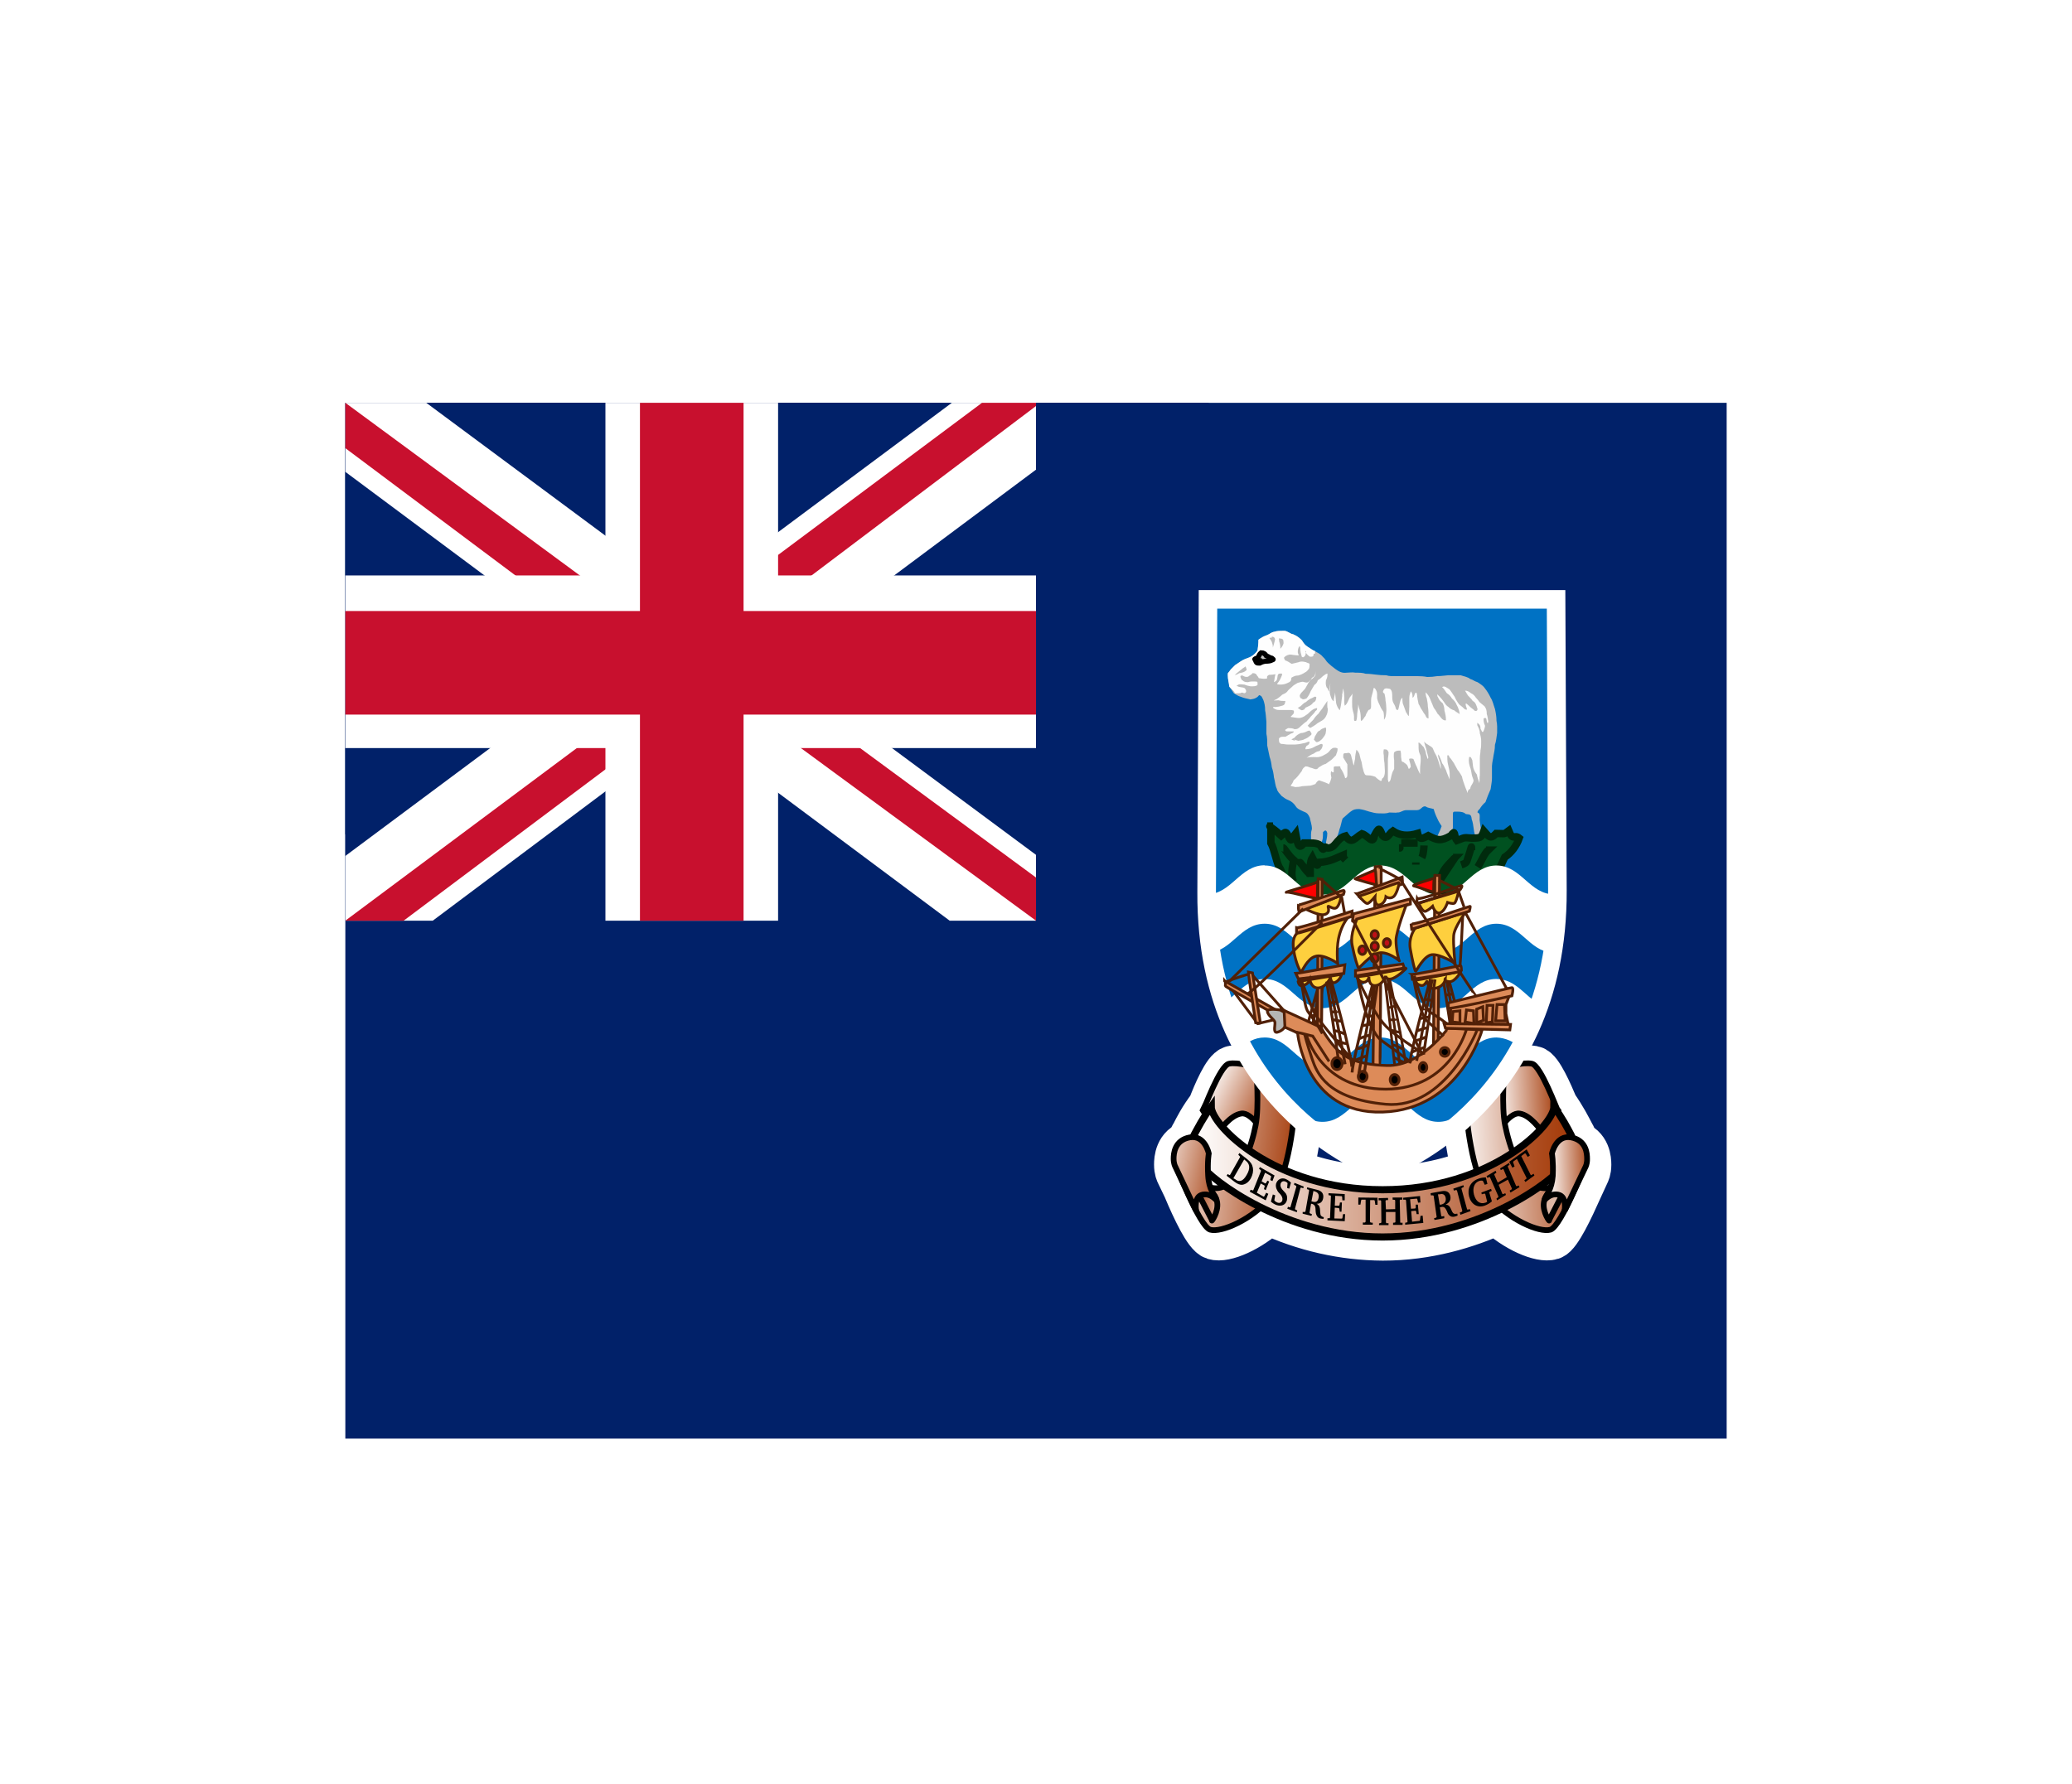 <svg width="36" height="31" viewBox="0 0 36 31" fill="none" xmlns="http://www.w3.org/2000/svg">
<g filter="url(#filter0_d_336_26471)">
<g clip-path="url(#clip0_336_26471)">
<path d="M6 3H30V21H6V3Z" fill="#012169"/>
<path fill-rule="evenodd" clip-rule="evenodd" d="M6 3H21V10.5H6V3Z" fill="#012169"/>
<path fill-rule="evenodd" clip-rule="evenodd" d="M21.485 14.585C21.464 14.583 21.442 14.583 21.421 14.585C21.309 14.607 21.136 15.008 21.046 15.245C20.892 15.447 20.814 15.604 20.754 15.721C20.727 15.766 20.69 15.818 20.701 15.878C20.476 15.938 20.465 16.156 20.465 16.238C20.465 16.332 20.491 16.377 20.491 16.377L20.626 16.658V16.662C20.769 17 20.979 17.446 21.102 17.48C21.267 17.536 21.702 17.356 22.032 17.041C22.665 17.336 23.342 17.49 24.027 17.494C24.792 17.494 25.479 17.288 26.015 17.041C26.345 17.356 26.78 17.536 26.952 17.48C27.065 17.442 27.279 16.992 27.425 16.662L27.556 16.377C27.556 16.377 27.582 16.332 27.582 16.242C27.582 16.16 27.571 15.942 27.346 15.882C27.357 15.822 27.324 15.77 27.297 15.721C27.234 15.601 27.155 15.443 27.009 15.233C26.911 15.001 26.739 14.607 26.634 14.588C26.476 14.558 26.146 14.645 26.146 14.678V14.693L25.482 15.391C25.482 15.409 25.516 15.916 25.644 16.366C25.122 16.574 24.573 16.678 24.02 16.673C23.382 16.673 22.839 16.546 22.4 16.362C22.483 16.044 22.537 15.717 22.561 15.387L21.901 14.693V14.678C21.901 14.652 21.646 14.585 21.485 14.585V14.585ZM21.65 15.447C21.736 15.447 21.822 15.53 21.894 15.612L21.89 15.661C21.863 15.791 21.828 15.919 21.785 16.043C21.621 15.937 21.468 15.813 21.327 15.672C21.399 15.586 21.515 15.47 21.635 15.454H21.65V15.447ZM26.397 15.447H26.412C26.536 15.47 26.649 15.586 26.724 15.672C26.582 15.815 26.427 15.94 26.262 16.047C26.219 15.921 26.184 15.792 26.157 15.661C26.154 15.645 26.152 15.628 26.15 15.612C26.225 15.526 26.311 15.451 26.397 15.451V15.447ZM21.057 16.437C21.147 16.512 21.26 16.602 21.399 16.692C21.362 16.719 21.321 16.74 21.279 16.752C21.219 16.767 21.162 16.763 21.102 16.752C21.079 16.685 21.067 16.614 21.065 16.542C21.062 16.507 21.059 16.472 21.057 16.437V16.437ZM26.99 16.437L26.986 16.542C26.984 16.613 26.971 16.682 26.949 16.748C26.898 16.762 26.845 16.764 26.793 16.755C26.742 16.745 26.693 16.724 26.649 16.692C26.787 16.602 26.904 16.512 26.99 16.437Z" fill="url(#paint0_linear_336_26471)" stroke="white" stroke-width="0.828"/>
<path fill-rule="evenodd" clip-rule="evenodd" d="M21.982 15.735C21.982 15.735 21.754 15.319 21.566 15.352C21.375 15.379 21.191 15.645 21.184 15.66C21.078 15.555 20.983 15.435 20.902 15.303C20.914 15.289 21.195 14.52 21.352 14.486C21.502 14.452 21.829 14.542 21.829 14.572L21.982 15.735Z" fill="url(#paint1_linear_336_26471)" stroke="black" stroke-width="0.099"/>
<path fill-rule="evenodd" clip-rule="evenodd" d="M22.491 15.289C22.491 15.319 22.409 16.422 22.082 16.804C21.76 17.191 21.22 17.427 21.025 17.37C20.837 17.311 20.406 16.197 20.406 16.197C20.406 16.197 20.864 16.729 21.205 16.639C21.546 16.553 21.753 15.886 21.816 15.556C21.88 15.233 21.828 14.592 21.828 14.592L22.495 15.289H22.491Z" fill="url(#paint2_linear_336_26471)" stroke="black" stroke-width="0.099"/>
<path fill-rule="evenodd" clip-rule="evenodd" d="M25.984 15.735C25.984 15.735 26.217 15.319 26.404 15.352C26.592 15.379 26.772 15.645 26.787 15.66C26.893 15.555 26.987 15.435 27.068 15.303C27.053 15.289 26.772 14.52 26.618 14.486C26.464 14.452 26.138 14.542 26.138 14.572L25.984 15.735Z" fill="url(#paint3_linear_336_26471)" stroke="black" stroke-width="0.099"/>
<path fill-rule="evenodd" clip-rule="evenodd" d="M25.473 15.289C25.473 15.319 25.555 16.422 25.881 16.804C26.207 17.191 26.744 17.427 26.939 17.37C27.126 17.311 27.561 16.197 27.561 16.197C27.561 16.197 27.1 16.729 26.759 16.639C26.421 16.553 26.215 15.886 26.151 15.556C26.084 15.233 26.136 14.592 26.136 14.592L25.469 15.289H25.473Z" fill="url(#paint4_linear_336_26471)" stroke="black" stroke-width="0.099"/>
<path fill-rule="evenodd" clip-rule="evenodd" d="M21.044 15.232C20.894 15.439 20.815 15.6 20.748 15.72C20.684 15.84 20.725 16.009 20.868 16.245C21.029 16.496 22.33 17.497 24.022 17.497C25.717 17.497 27.014 16.5 27.172 16.245C27.322 16.005 27.359 15.84 27.295 15.72C27.232 15.6 27.149 15.439 26.999 15.232C26.999 15.544 25.923 16.676 24.022 16.676C22.12 16.676 21.044 15.544 21.044 15.232V15.232Z" fill="url(#paint5_linear_336_26471)" stroke="black" stroke-width="0.124"/>
<path fill-rule="evenodd" clip-rule="evenodd" d="M26.914 17.206L27.206 16.64L27.06 16.52C27.022 16.662 26.854 16.711 26.824 16.895C26.797 17.071 26.936 17.247 26.914 17.206Z" fill="url(#paint6_linear_336_26471)" stroke="black" stroke-width="0.099"/>
<path fill-rule="evenodd" clip-rule="evenodd" d="M27.182 17.045C27.182 17.045 27.234 16.79 27.069 16.76C26.904 16.73 26.814 16.902 26.84 16.835C26.863 16.76 26.96 16.685 26.979 16.433C26.99 16.182 26.964 16.047 26.964 16.047C26.964 16.047 27.032 15.721 27.294 15.766C27.564 15.815 27.575 16.051 27.575 16.137C27.577 16.182 27.569 16.227 27.553 16.268L27.182 17.045Z" fill="url(#paint7_linear_336_26471)" stroke="black" stroke-width="0.099"/>
<path d="M26.221 16.188L26.277 16.293L26.315 16.271L26.289 16.196L26.293 16.185L26.356 16.14L26.521 16.466V16.485L26.484 16.511L26.503 16.541L26.66 16.428L26.645 16.398L26.608 16.421H26.596L26.431 16.091L26.491 16.046H26.506L26.544 16.106L26.581 16.08L26.525 15.975L26.225 16.188H26.221ZM25.828 16.44L25.843 16.47L25.876 16.455L25.887 16.458L26.034 16.792L26.03 16.807L26 16.83L26.011 16.86L26.165 16.766L26.154 16.736L26.12 16.751H26.105L26.038 16.59L26.199 16.5L26.266 16.65V16.668L26.229 16.691L26.244 16.725L26.401 16.631L26.386 16.601L26.352 16.616L26.341 16.608L26.199 16.278V16.263L26.229 16.241L26.218 16.211L26.064 16.305L26.075 16.335L26.113 16.316L26.124 16.323L26.18 16.458L26.023 16.552L25.962 16.413L25.97 16.398L26 16.38L25.985 16.346L25.828 16.44ZM25.738 16.725L25.745 16.755L25.79 16.743L25.805 16.747L25.839 16.886L25.809 16.901C25.715 16.931 25.644 16.882 25.61 16.762C25.58 16.642 25.617 16.552 25.704 16.522C25.721 16.517 25.739 16.515 25.756 16.518L25.767 16.526L25.797 16.59L25.843 16.575L25.816 16.462C25.767 16.462 25.723 16.47 25.685 16.485C25.55 16.533 25.49 16.653 25.524 16.792C25.561 16.931 25.67 16.995 25.794 16.953C25.84 16.937 25.883 16.911 25.921 16.878L25.876 16.725L25.884 16.71L25.918 16.695L25.906 16.661L25.738 16.725ZM25.374 17.111L25.55 17.047L25.539 17.013L25.501 17.021L25.49 17.017L25.392 16.657L25.396 16.646L25.434 16.627L25.426 16.597L25.25 16.657L25.261 16.691L25.299 16.68L25.314 16.687L25.407 17.043L25.4 17.058L25.363 17.073L25.374 17.107V17.111ZM24.418 17.283L24.729 17.253L24.718 17.126L24.68 17.13L24.672 17.205L24.665 17.216L24.534 17.231L24.519 17.047L24.594 17.04L24.605 17.051L24.613 17.1H24.65L24.635 16.935H24.598V16.987L24.59 17.002L24.515 17.006L24.5 16.841L24.616 16.83L24.624 16.837L24.639 16.901L24.68 16.897L24.672 16.785L24.38 16.815V16.848H24.418L24.429 16.86L24.455 17.231L24.451 17.242L24.414 17.25V17.287L24.418 17.283ZM23.953 16.822V16.86H23.99L23.997 16.871L24.001 17.242L23.994 17.253L23.96 17.261V17.291H24.125V17.257H24.087L24.08 17.242V17.062H24.245V17.235L24.238 17.246L24.204 17.25V17.287H24.369V17.25H24.331L24.328 17.235L24.32 16.86L24.328 16.848H24.365V16.811H24.196V16.848L24.234 16.852L24.241 16.863V17.013L24.08 17.017L24.073 16.867L24.084 16.856H24.117V16.818L23.953 16.822ZM23.6 16.811V16.935H23.637L23.649 16.86L23.656 16.848H23.727V17.231L23.716 17.246H23.679V17.283H23.851V17.25L23.814 17.246L23.802 17.231L23.806 16.856H23.874L23.885 16.863L23.896 16.938H23.934V16.815L23.6 16.811ZM23.064 17.208L23.364 17.223L23.371 17.1H23.334L23.323 17.171L23.315 17.178L23.184 17.175L23.191 16.987L23.262 16.995L23.27 17.006L23.277 17.058H23.308L23.315 16.897H23.281L23.274 16.942L23.266 16.953H23.191L23.199 16.781L23.311 16.788L23.319 16.796L23.323 16.86H23.364V16.751L23.082 16.736V16.77L23.12 16.777L23.124 16.788L23.109 17.16L23.101 17.171H23.064V17.205V17.208ZM22.366 17.006L22.531 17.066L22.539 17.036L22.501 17.017V17.002L22.595 16.646L22.606 16.638L22.644 16.65L22.651 16.62L22.49 16.556L22.483 16.59L22.516 16.605L22.524 16.62L22.422 16.972L22.415 16.983L22.378 16.972L22.366 17.006ZM22.081 16.882C22.11 16.908 22.143 16.929 22.179 16.942C22.269 16.972 22.34 16.935 22.359 16.86C22.364 16.839 22.365 16.818 22.362 16.797C22.359 16.776 22.351 16.756 22.34 16.74L22.273 16.665C22.25 16.631 22.242 16.605 22.25 16.571C22.261 16.537 22.291 16.518 22.332 16.533C22.348 16.541 22.363 16.548 22.37 16.56V16.571L22.363 16.646L22.4 16.657L22.43 16.552C22.402 16.525 22.371 16.503 22.336 16.488C22.261 16.458 22.194 16.5 22.171 16.571C22.167 16.588 22.166 16.607 22.169 16.625C22.171 16.643 22.177 16.66 22.186 16.676C22.201 16.713 22.224 16.732 22.242 16.751C22.276 16.788 22.288 16.826 22.28 16.86C22.269 16.897 22.235 16.916 22.19 16.897C22.174 16.89 22.158 16.88 22.145 16.867L22.141 16.856L22.156 16.773L22.115 16.758L22.081 16.882ZM21.714 16.71L21.991 16.86L22.036 16.747L21.999 16.728L21.965 16.792L21.954 16.796L21.837 16.728L21.905 16.567L21.973 16.605V16.616L21.961 16.665L21.991 16.683L22.051 16.533L22.021 16.518L21.995 16.56L21.984 16.567L21.92 16.53L21.98 16.38L22.081 16.436L22.085 16.447L22.07 16.507L22.108 16.526L22.145 16.428L21.89 16.282L21.875 16.312L21.905 16.335L21.909 16.35L21.774 16.687H21.762L21.729 16.676L21.714 16.71ZM21.672 16.147L21.534 16.038L21.515 16.068L21.541 16.095L21.545 16.11L21.372 16.417L21.358 16.421L21.331 16.402L21.312 16.432L21.448 16.537C21.5 16.575 21.541 16.593 21.582 16.59C21.642 16.582 21.695 16.545 21.733 16.477C21.8 16.35 21.781 16.23 21.672 16.147V16.147ZM21.613 16.147L21.642 16.17C21.718 16.226 21.725 16.308 21.661 16.417C21.598 16.53 21.53 16.552 21.459 16.492L21.429 16.477L21.616 16.151L21.613 16.147ZM22.711 16.635L22.707 16.665L22.741 16.676L22.745 16.691L22.681 17.055L22.67 17.062H22.633V17.092L22.786 17.13L22.794 17.1L22.756 17.085L22.753 17.073L22.779 16.92H22.79C22.846 16.935 22.858 16.968 22.858 17.04C22.861 17.073 22.861 17.103 22.887 17.141C22.899 17.156 22.914 17.171 22.94 17.175C22.959 17.179 22.977 17.181 22.996 17.182L23 17.152H22.996C22.959 17.141 22.94 17.126 22.94 17.085C22.933 17.047 22.94 17.01 22.925 16.972C22.915 16.949 22.898 16.93 22.876 16.92C22.94 16.92 22.977 16.886 22.989 16.826C23.004 16.751 22.97 16.695 22.88 16.676L22.715 16.635H22.711ZM22.824 16.698L22.846 16.706C22.899 16.721 22.921 16.758 22.91 16.815C22.899 16.878 22.865 16.901 22.805 16.882L22.786 16.878L22.82 16.698H22.824ZM24.856 16.736L24.86 16.773H24.898L24.909 16.781L24.961 17.148L24.954 17.16L24.916 17.171L24.924 17.201L25.093 17.171V17.133L25.051 17.141L25.04 17.13L25.017 16.98H25.029C25.089 16.961 25.111 16.987 25.141 17.051C25.152 17.081 25.16 17.111 25.198 17.133C25.212 17.145 25.235 17.148 25.265 17.145C25.285 17.14 25.305 17.134 25.325 17.126L25.321 17.092H25.314C25.273 17.103 25.25 17.092 25.231 17.058C25.216 17.028 25.205 16.991 25.183 16.965C25.168 16.946 25.145 16.935 25.115 16.935C25.179 16.905 25.209 16.86 25.201 16.796C25.19 16.721 25.137 16.683 25.044 16.702L24.856 16.736ZM24.988 16.755H25.014C25.074 16.74 25.108 16.762 25.119 16.822C25.126 16.882 25.1 16.92 25.036 16.935H25.014L24.984 16.755H24.988Z" fill="black"/>
<path fill-rule="evenodd" clip-rule="evenodd" d="M21.058 17.206L20.766 16.64L20.912 16.52C20.949 16.662 21.118 16.711 21.148 16.895C21.174 17.071 21.036 17.247 21.058 17.206Z" fill="url(#paint8_linear_336_26471)" stroke="black" stroke-width="0.099"/>
<path fill-rule="evenodd" clip-rule="evenodd" d="M20.784 17.045C20.784 17.045 20.732 16.79 20.897 16.76C21.062 16.73 21.152 16.902 21.129 16.835C21.103 16.76 21.006 16.685 20.991 16.433C20.976 16.182 21.002 16.047 21.002 16.047C21.002 16.047 20.938 15.721 20.672 15.766C20.406 15.815 20.391 16.051 20.391 16.137C20.391 16.22 20.417 16.268 20.417 16.268L20.784 17.045Z" fill="url(#paint9_linear_336_26471)" stroke="black" stroke-width="0.099"/>
<path fill-rule="evenodd" clip-rule="evenodd" d="M24.017 16.354C24.017 16.354 20.942 15.341 20.965 11.501L20.988 6.416H27.036L27.059 11.471C27.078 15.311 24.006 16.35 24.006 16.35L24.017 16.354Z" fill="#0072C4" stroke="white" stroke-width="0.323"/>
<path fill-rule="evenodd" clip-rule="evenodd" d="M21.384 7.634L21.459 7.559C21.508 7.529 21.549 7.495 21.598 7.469C21.636 7.447 21.711 7.428 21.737 7.409C21.781 7.384 21.819 7.348 21.849 7.304C21.857 7.24 21.868 7.192 21.868 7.117C21.917 7.079 21.958 7.057 22.003 7.042C22.067 7.019 22.078 6.989 22.146 6.978C22.183 6.963 22.251 6.963 22.311 6.963C22.371 6.963 22.412 7.015 22.468 7.023C22.536 7.053 22.566 7.075 22.622 7.128C22.648 7.173 22.671 7.21 22.72 7.24C22.761 7.263 22.802 7.3 22.847 7.315C22.903 7.349 22.948 7.368 22.989 7.42C23.027 7.45 23.042 7.495 23.076 7.522C23.116 7.56 23.158 7.595 23.203 7.627C23.259 7.668 23.316 7.702 23.398 7.69C23.447 7.69 23.496 7.679 23.548 7.69C23.616 7.69 23.676 7.69 23.728 7.709C23.796 7.709 23.848 7.717 23.908 7.724C23.965 7.732 24.021 7.735 24.084 7.735C24.141 7.754 24.197 7.75 24.265 7.75H24.621C24.684 7.75 24.748 7.754 24.797 7.765C24.856 7.765 24.915 7.76 24.973 7.75C25.044 7.75 25.097 7.739 25.161 7.735H25.378C25.434 7.754 25.506 7.765 25.543 7.799C25.596 7.814 25.618 7.84 25.671 7.855C25.708 7.878 25.768 7.915 25.798 7.96C25.838 8.01 25.872 8.066 25.899 8.125C25.937 8.182 25.948 8.249 25.974 8.32C25.989 8.388 26.001 8.452 26.001 8.527C26.016 8.59 26.012 8.662 26.012 8.737C26.001 8.804 25.997 8.879 25.974 8.943C25.974 9.018 25.959 9.082 25.948 9.138C25.941 9.198 25.926 9.239 25.922 9.314V9.524C25.922 9.592 25.907 9.644 25.899 9.715C25.866 9.788 25.836 9.864 25.809 9.94C25.769 9.973 25.735 10.014 25.708 10.06C25.682 10.079 25.667 10.109 25.671 10.12C25.723 10.139 25.708 10.18 25.708 10.252L25.735 10.447C25.738 10.522 25.753 10.559 25.772 10.612C25.794 10.642 25.798 10.627 25.746 10.627C25.708 10.657 25.671 10.642 25.66 10.582C25.631 10.532 25.613 10.476 25.607 10.417C25.599 10.349 25.588 10.282 25.57 10.237C25.562 10.154 25.543 10.154 25.468 10.147C25.431 10.113 25.386 10.105 25.318 10.105C25.243 10.105 25.243 10.098 25.243 10.18V10.39C25.228 10.45 25.206 10.495 25.187 10.552C25.149 10.582 25.134 10.634 25.086 10.672C25.067 10.739 25.033 10.747 24.973 10.762L24.898 10.657C24.936 10.589 24.962 10.582 24.985 10.507C25.015 10.447 25.029 10.409 25.048 10.357C25.022 10.312 25 10.289 24.973 10.225C24.947 10.173 24.925 10.118 24.91 10.06C24.868 10.045 24.801 10.042 24.771 10.015C24.707 10 24.692 10.079 24.621 10.079H24.441C24.362 10.079 24.343 10.124 24.276 10.12C24.257 10.128 24.208 10.12 24.137 10.12C24.081 10.143 24.017 10.135 23.957 10.135C23.893 10.135 23.845 10.117 23.792 10.105C23.736 10.087 23.68 10.068 23.616 10.06C23.541 10.06 23.515 10.068 23.466 10.105C23.428 10.132 23.368 10.192 23.327 10.225C23.308 10.274 23.297 10.357 23.271 10.417C23.259 10.48 23.237 10.514 23.226 10.567C23.205 10.624 23.192 10.685 23.188 10.747C23.181 10.844 23.162 10.833 23.11 10.807C23.087 10.762 23.053 10.72 23.035 10.672C23.042 10.597 23.061 10.559 23.061 10.48C23.046 10.417 23.02 10.424 22.986 10.462C22.986 10.54 22.986 10.6 22.956 10.642C22.951 10.666 22.941 10.688 22.928 10.708C22.916 10.728 22.899 10.745 22.881 10.758C22.862 10.814 22.821 10.844 22.779 10.863C22.772 10.863 22.779 10.844 22.779 10.803C22.75 10.739 22.779 10.679 22.779 10.597C22.779 10.522 22.772 10.473 22.794 10.405C22.794 10.33 22.765 10.263 22.757 10.21C22.731 10.154 22.716 10.128 22.652 10.105C22.607 10.083 22.54 10.06 22.513 10.012C22.484 9.966 22.444 9.931 22.397 9.91C22.341 9.888 22.311 9.865 22.27 9.835C22.232 9.787 22.198 9.768 22.183 9.704C22.157 9.659 22.153 9.573 22.134 9.509C22.129 9.449 22.117 9.389 22.097 9.333C22.091 9.271 22.079 9.211 22.059 9.153L22.018 8.958C22.018 8.887 22.018 8.815 22.003 8.752V8.542C21.996 8.478 21.992 8.392 21.981 8.347C21.981 8.268 21.97 8.223 21.951 8.167C21.924 8.114 21.924 8.092 21.876 8.08C21.846 8.125 21.793 8.148 21.726 8.155C21.681 8.144 21.613 8.133 21.561 8.11C21.508 8.095 21.478 8.073 21.437 8.047C21.413 8.008 21.386 7.97 21.358 7.934C21.351 7.855 21.336 7.814 21.332 7.735C21.332 7.679 21.332 7.713 21.384 7.634V7.634Z" fill="#BCBCBC"/>
<path fill-rule="evenodd" clip-rule="evenodd" d="M22.134 8.174L22.146 8.159C22.123 8.185 22.131 8.17 22.183 8.148C22.206 8.133 22.258 8.095 22.277 8.073C22.299 8.062 22.341 8.047 22.36 8.024C22.382 7.994 22.408 7.968 22.442 7.942C22.476 7.904 22.506 7.893 22.547 7.867C22.596 7.859 22.618 7.837 22.663 7.855C22.708 7.867 22.727 7.867 22.761 7.822C22.798 7.799 22.84 7.769 22.855 7.732V7.664C22.855 7.732 22.84 7.758 22.798 7.777C22.772 7.818 22.731 7.859 22.716 7.897C22.689 7.942 22.682 7.968 22.656 7.99C22.63 8.024 22.592 8.043 22.581 8.095C22.596 8.122 22.581 8.133 22.611 8.137C22.637 8.163 22.663 8.152 22.701 8.137C22.731 8.1 22.755 8.058 22.772 8.013L22.836 7.904C22.866 7.882 22.884 7.863 22.896 7.822C22.933 7.799 22.963 7.773 22.989 7.747C23.016 7.732 23.027 7.713 23.064 7.705C23.067 7.746 23.058 7.787 23.038 7.822C23.031 7.882 23.035 7.908 23.049 7.945C23.076 7.968 23.072 7.983 23.087 8.02C23.102 7.983 23.11 7.919 23.113 7.874V7.867C23.113 7.908 23.113 7.972 23.102 8.002C23.102 8.062 23.117 8.092 23.132 8.137C23.143 8.163 23.158 8.174 23.173 8.189C23.173 8.129 23.192 8.092 23.196 8.035L23.211 8.182C23.211 8.23 23.23 8.268 23.248 8.305C23.267 8.32 23.274 8.362 23.282 8.328C23.305 8.253 23.305 8.178 23.32 8.095C23.32 8.058 23.32 7.998 23.338 7.972L23.316 8.095C23.32 8.058 23.323 8.002 23.338 7.972V7.957C23.348 8.014 23.355 8.071 23.357 8.129C23.357 8.174 23.353 8.219 23.364 8.264C23.391 8.249 23.41 8.212 23.428 8.17C23.448 8.128 23.471 8.089 23.5 8.054L23.424 8.167C23.445 8.126 23.471 8.088 23.5 8.054V8.047C23.495 8.094 23.492 8.142 23.492 8.189C23.492 8.238 23.492 8.294 23.5 8.328C23.511 8.384 23.522 8.392 23.526 8.452C23.526 8.482 23.522 8.515 23.533 8.527C23.571 8.538 23.571 8.515 23.578 8.452C23.578 8.388 23.593 8.339 23.597 8.275C23.597 8.197 23.605 8.287 23.616 8.313C23.632 8.358 23.641 8.406 23.642 8.455C23.642 8.485 23.642 8.515 23.649 8.53C23.687 8.512 23.698 8.467 23.724 8.444C23.739 8.392 23.762 8.369 23.777 8.339C23.822 8.328 23.822 8.305 23.822 8.245C23.822 8.193 23.818 8.14 23.833 8.095C23.847 8.05 23.858 8.004 23.867 7.957C23.882 7.949 23.901 7.975 23.912 8.002C23.931 8.035 23.927 8.084 23.927 8.137C23.938 8.185 23.953 8.219 23.976 8.264C23.991 8.302 24.012 8.337 24.036 8.369C24.047 8.403 24.047 8.463 24.047 8.508C24.084 8.463 24.084 8.395 24.088 8.328C24.084 8.283 24.084 8.223 24.073 8.178C24.073 8.133 24.062 8.088 24.055 8.054C24.028 8.039 24.017 8.024 24.047 7.979C24.073 7.953 24.107 7.964 24.152 7.972C24.178 7.998 24.186 8.013 24.189 8.077C24.189 8.133 24.189 8.174 24.208 8.212C24.223 8.242 24.242 8.264 24.253 8.317C24.265 8.332 24.276 8.354 24.294 8.328C24.306 8.298 24.313 8.238 24.325 8.2C24.332 8.163 24.347 8.14 24.366 8.125C24.366 8.185 24.366 8.219 24.388 8.264L24.43 8.38C24.448 8.395 24.452 8.429 24.478 8.444L24.486 8.275V8.125C24.486 8.08 24.501 8.05 24.512 8.013C24.542 8.054 24.542 8.069 24.542 8.125C24.568 8.114 24.572 8.088 24.583 8.054C24.602 8.032 24.613 8.024 24.621 8.077C24.625 8.133 24.636 8.182 24.647 8.234C24.666 8.257 24.684 8.317 24.707 8.339C24.723 8.37 24.742 8.399 24.763 8.425C24.778 8.455 24.778 8.478 24.82 8.485C24.82 8.414 24.82 8.343 24.808 8.275C24.808 8.215 24.797 8.193 24.79 8.137C24.774 8.103 24.767 8.047 24.771 8.032C24.807 8.066 24.835 8.11 24.853 8.159L24.91 8.298C24.935 8.33 24.958 8.365 24.977 8.403C25.011 8.433 25.026 8.467 25.059 8.497C25.075 8.515 25.116 8.527 25.123 8.515C25.123 8.455 25.112 8.403 25.097 8.35C25.096 8.306 25.086 8.262 25.067 8.223C25.029 8.189 25.003 8.167 24.985 8.118C24.973 8.103 24.973 8.095 24.97 8.065C25.017 8.108 25.06 8.157 25.097 8.212C25.115 8.243 25.139 8.269 25.168 8.287C25.183 8.309 25.236 8.339 25.273 8.347C25.296 8.379 25.328 8.402 25.363 8.41L25.273 8.35C25.296 8.382 25.328 8.403 25.363 8.41V8.425C25.358 8.364 25.34 8.305 25.311 8.253C25.293 8.208 25.264 8.169 25.228 8.14C25.206 8.101 25.175 8.069 25.138 8.047C25.116 8.013 25.078 7.957 25.056 7.942C25.097 7.908 25.142 7.957 25.183 7.979C25.221 8.024 25.251 8.08 25.273 8.107C25.294 8.157 25.322 8.204 25.356 8.245C25.393 8.272 25.419 8.294 25.453 8.328C25.506 8.343 25.487 8.324 25.472 8.275C25.453 8.215 25.472 8.215 25.509 8.253C25.532 8.275 25.562 8.305 25.599 8.328C25.611 8.35 25.637 8.365 25.66 8.35C25.671 8.335 25.671 8.335 25.671 8.32C25.652 8.253 25.633 8.2 25.588 8.182C25.57 8.148 25.532 8.118 25.506 8.088C25.487 8.058 25.468 8.039 25.453 8.002L25.506 8.084C25.487 8.054 25.468 8.039 25.453 8.002H25.446C25.498 8.002 25.521 8.02 25.558 8.047C25.592 8.062 25.62 8.088 25.641 8.122C25.66 8.144 25.686 8.17 25.704 8.2L25.794 8.275C25.825 8.32 25.832 8.35 25.832 8.41C25.847 8.444 25.851 8.504 25.858 8.538C25.851 8.598 25.832 8.549 25.828 8.515C25.825 8.47 25.806 8.474 25.776 8.485C25.776 8.549 25.783 8.568 25.802 8.613C25.798 8.65 25.787 8.686 25.768 8.718C25.746 8.733 25.742 8.688 25.723 8.665C25.723 8.602 25.704 8.59 25.667 8.56V8.602C25.689 8.647 25.712 8.688 25.712 8.748C25.727 8.792 25.735 8.839 25.735 8.887C25.735 8.939 25.735 8.988 25.723 9.037C25.723 9.089 25.712 9.112 25.712 9.172V9.468C25.706 9.513 25.703 9.558 25.704 9.603L25.712 9.468C25.704 9.505 25.704 9.55 25.704 9.603V9.61C25.689 9.558 25.667 9.513 25.66 9.46C25.633 9.428 25.612 9.39 25.599 9.348C25.588 9.303 25.588 9.25 25.581 9.213C25.566 9.175 25.551 9.138 25.524 9.16C25.513 9.235 25.524 9.284 25.551 9.359C25.566 9.408 25.566 9.453 25.581 9.498C25.599 9.554 25.618 9.558 25.581 9.622C25.558 9.659 25.551 9.667 25.543 9.708C25.509 9.727 25.502 9.738 25.498 9.783C25.487 9.742 25.461 9.693 25.446 9.644C25.427 9.592 25.408 9.539 25.401 9.494C25.378 9.46 25.352 9.404 25.326 9.382L25.258 9.258C25.221 9.209 25.213 9.183 25.183 9.16C25.18 9.142 25.168 9.112 25.146 9.13C25.146 9.179 25.146 9.232 25.157 9.277C25.168 9.337 25.183 9.37 25.187 9.434V9.547C25.165 9.487 25.138 9.438 25.123 9.382C25.101 9.348 25.082 9.288 25.059 9.269C25.044 9.224 25.033 9.19 25.015 9.16C25.011 9.13 24.996 9.13 24.985 9.108C24.985 9.168 25.003 9.19 25.015 9.232C25.033 9.277 25.037 9.34 25.033 9.363C25.011 9.288 24.988 9.209 24.958 9.138C24.932 9.094 24.91 9.047 24.891 8.999C24.861 8.965 24.834 8.962 24.808 8.939C24.784 8.928 24.762 8.91 24.744 8.887C24.752 8.943 24.771 8.98 24.782 9.022C24.79 9.074 24.808 9.119 24.816 9.16C24.808 9.235 24.793 9.142 24.778 9.108C24.771 9.048 24.752 9.018 24.737 8.984C24.711 8.962 24.688 8.928 24.662 8.909C24.636 8.898 24.647 8.909 24.647 8.947C24.647 9.014 24.647 9.059 24.666 9.097C24.684 9.127 24.684 9.168 24.684 9.224C24.681 9.277 24.673 9.314 24.673 9.374V9.453C24.654 9.412 24.636 9.382 24.617 9.329C24.591 9.28 24.579 9.243 24.557 9.19C24.538 9.183 24.501 9.175 24.482 9.19C24.489 9.243 24.508 9.265 24.512 9.329C24.474 9.367 24.482 9.382 24.459 9.318C24.437 9.269 24.415 9.273 24.384 9.243C24.34 9.239 24.355 9.205 24.343 9.157C24.343 9.119 24.343 9.082 24.332 9.044C24.283 9.044 24.257 9.044 24.223 9.074C24.212 9.104 24.216 9.168 24.223 9.213V9.359C24.212 9.397 24.197 9.397 24.186 9.445C24.171 9.487 24.167 9.539 24.152 9.569C24.118 9.603 24.133 9.607 24.114 9.55V9.213C24.114 9.157 24.126 9.127 24.126 9.074C24.107 9.033 24.103 9.022 24.043 9.022C24.035 9.056 24.035 9.092 24.043 9.127C24.043 9.179 24.047 9.228 24.055 9.265L24.062 9.4C24.062 9.457 24.051 9.502 24.024 9.524C23.994 9.539 24.024 9.562 23.991 9.573C23.955 9.553 23.922 9.528 23.893 9.498C23.856 9.487 23.826 9.475 23.777 9.475C23.717 9.475 23.717 9.468 23.695 9.415C23.677 9.359 23.665 9.302 23.657 9.243C23.638 9.194 23.634 9.16 23.619 9.104C23.608 9.075 23.59 9.049 23.567 9.029C23.556 9.089 23.544 9.13 23.544 9.19C23.533 9.217 23.529 9.28 23.522 9.303C23.507 9.277 23.5 9.213 23.485 9.172C23.473 9.108 23.458 9.067 23.398 9.089C23.338 9.089 23.338 9.089 23.338 9.164L23.41 9.284V9.434C23.41 9.494 23.41 9.513 23.372 9.524C23.357 9.464 23.327 9.4 23.29 9.348C23.29 9.307 23.274 9.318 23.237 9.318C23.215 9.318 23.188 9.314 23.173 9.329V9.419C23.154 9.427 23.147 9.419 23.132 9.4C23.113 9.434 23.125 9.475 23.132 9.513C23.124 9.555 23.109 9.596 23.087 9.633C23.079 9.618 23.072 9.625 23.087 9.625C23.023 9.595 22.974 9.58 22.922 9.562C22.896 9.562 22.869 9.599 22.855 9.625C22.806 9.64 22.787 9.655 22.735 9.655L22.622 9.663C22.584 9.674 22.547 9.678 22.502 9.678C22.48 9.667 22.434 9.667 22.423 9.655C22.442 9.625 22.461 9.61 22.476 9.562C22.503 9.539 22.528 9.514 22.551 9.487L22.618 9.4C22.633 9.348 22.656 9.34 22.682 9.318C22.738 9.318 22.746 9.34 22.798 9.348C22.851 9.37 22.881 9.382 22.911 9.337C22.948 9.318 22.986 9.284 23.031 9.277L23.121 9.213C23.158 9.187 23.177 9.157 23.211 9.127C23.222 9.085 23.248 9.052 23.237 9.003C23.188 8.988 23.158 8.992 23.125 9.022C23.091 9.059 23.087 9.074 23.038 9.104C23.001 9.119 22.986 9.138 22.941 9.149C22.903 9.164 22.858 9.157 22.817 9.157C22.776 9.157 22.723 9.157 22.701 9.172C22.738 9.142 22.787 9.108 22.825 9.097C22.862 9.07 22.877 9.059 22.926 9.052C22.948 9.022 22.967 9.022 22.978 8.969C22.993 8.909 22.941 8.928 22.903 8.95C22.869 8.958 22.828 8.988 22.798 8.999C22.762 9.013 22.724 9.02 22.686 9.022C22.671 9.003 22.689 8.988 22.701 8.962C22.738 8.943 22.75 8.935 22.753 8.887C22.704 8.894 22.689 8.913 22.645 8.917C22.598 8.929 22.55 8.937 22.502 8.939H22.378C22.333 8.939 22.311 8.928 22.258 8.928C22.221 8.905 22.221 8.898 22.221 8.834C22.251 8.797 22.277 8.804 22.333 8.804L22.431 8.748C22.465 8.74 22.483 8.725 22.476 8.71H22.352C22.299 8.684 22.352 8.673 22.378 8.654C22.416 8.654 22.465 8.654 22.491 8.673C22.547 8.673 22.566 8.654 22.607 8.613C22.645 8.583 22.663 8.56 22.701 8.538C22.727 8.504 22.753 8.485 22.772 8.455C22.809 8.418 22.836 8.392 22.855 8.358C22.877 8.343 22.892 8.328 22.881 8.305C22.825 8.313 22.798 8.339 22.761 8.369C22.74 8.393 22.716 8.414 22.689 8.429C22.656 8.457 22.615 8.474 22.573 8.478C22.528 8.478 22.491 8.467 22.45 8.463C22.401 8.459 22.442 8.444 22.457 8.422C22.476 8.41 22.491 8.377 22.476 8.347C22.438 8.335 22.393 8.339 22.352 8.339H22.224C22.176 8.339 22.157 8.324 22.123 8.305C22.116 8.275 22.123 8.287 22.161 8.287C22.2 8.284 22.239 8.277 22.277 8.264C22.318 8.253 22.326 8.234 22.333 8.182C22.288 8.182 22.243 8.182 22.217 8.17L22.134 8.174ZM21.358 7.93C21.351 7.855 21.332 7.814 21.332 7.735C21.332 7.679 21.332 7.713 21.384 7.634L21.459 7.559C21.508 7.529 21.549 7.495 21.598 7.469C21.636 7.447 21.711 7.428 21.737 7.409C21.781 7.384 21.819 7.348 21.849 7.304C21.857 7.24 21.864 7.192 21.864 7.117C21.917 7.079 21.958 7.057 22.003 7.042C22.067 7.019 22.078 6.989 22.146 6.978C22.183 6.963 22.251 6.963 22.311 6.963C22.371 6.963 22.412 7.015 22.468 7.023C22.536 7.053 22.566 7.075 22.618 7.128C22.648 7.173 22.671 7.21 22.72 7.24C22.761 7.263 22.802 7.3 22.847 7.315C22.847 7.368 22.858 7.36 22.825 7.36C22.821 7.417 22.809 7.409 22.761 7.413C22.727 7.393 22.699 7.363 22.678 7.327C22.701 7.274 22.689 7.372 22.678 7.39C22.66 7.413 22.645 7.435 22.618 7.413C22.603 7.36 22.592 7.327 22.592 7.263C22.584 7.199 22.566 7.244 22.555 7.274C22.543 7.33 22.547 7.349 22.566 7.39C22.517 7.39 22.483 7.383 22.45 7.379C22.416 7.368 22.375 7.379 22.337 7.402C22.292 7.435 22.311 7.435 22.329 7.477C22.371 7.488 22.404 7.514 22.442 7.537L22.566 7.507C22.607 7.488 22.648 7.499 22.689 7.507C22.712 7.522 22.742 7.522 22.753 7.537C22.753 7.57 22.753 7.604 22.742 7.623C22.727 7.638 22.704 7.675 22.678 7.683C22.641 7.708 22.601 7.727 22.558 7.739C22.502 7.739 22.48 7.754 22.438 7.777C22.434 7.837 22.419 7.848 22.375 7.867C22.336 7.887 22.294 7.897 22.251 7.897C22.224 7.897 22.198 7.897 22.187 7.885C22.219 7.85 22.244 7.808 22.262 7.762C22.27 7.735 22.285 7.724 22.27 7.705C22.217 7.705 22.202 7.705 22.195 7.765C22.191 7.825 22.172 7.837 22.134 7.855C22.146 7.803 22.146 7.762 22.161 7.717C22.124 7.724 22.086 7.728 22.048 7.728C22.018 7.747 22.007 7.754 22.018 7.788C21.981 7.803 21.936 7.795 21.891 7.788C21.853 7.788 21.876 7.769 21.846 7.75C21.827 7.709 21.808 7.698 21.763 7.698C21.744 7.728 21.711 7.735 21.688 7.758C21.647 7.773 21.621 7.758 21.587 7.739C21.542 7.739 21.549 7.754 21.561 7.792C21.579 7.803 21.561 7.818 21.587 7.822C21.613 7.848 21.636 7.855 21.684 7.855C21.722 7.84 21.767 7.844 21.812 7.844C21.857 7.844 21.849 7.855 21.849 7.904C21.82 7.93 21.774 7.927 21.73 7.927C21.692 7.922 21.656 7.912 21.621 7.897C21.583 7.897 21.546 7.885 21.516 7.897C21.501 7.915 21.459 7.923 21.508 7.927C21.527 7.949 21.632 7.938 21.636 7.975C21.662 8.005 21.654 8.047 21.613 8.047C21.604 8.04 21.593 8.036 21.581 8.036C21.57 8.036 21.559 8.04 21.549 8.047L21.433 8.05C21.501 8.058 21.384 7.968 21.358 7.93V7.93Z" fill="#FEFEFE"/>
<path fill-rule="evenodd" clip-rule="evenodd" d="M21.64 7.582L21.587 7.619L21.479 7.706C21.46 7.724 21.46 7.736 21.438 7.736C21.475 7.732 21.497 7.717 21.535 7.698C21.58 7.691 21.625 7.679 21.648 7.653C21.674 7.646 21.648 7.604 21.64 7.578V7.582ZM22.052 7.087C22.06 7.087 22.071 7.117 22.09 7.139C22.105 7.177 22.116 7.207 22.116 7.252C22.128 7.203 22.146 7.162 22.154 7.106C22.139 7.076 22.139 7.068 22.098 7.064C22.098 7.094 22.105 7.072 22.052 7.087Z" fill="#BCBCBC"/>
<path fill-rule="evenodd" clip-rule="evenodd" d="M21.805 7.458C21.785 7.458 21.838 7.434 21.858 7.429C21.875 7.391 21.883 7.367 21.911 7.344C21.956 7.344 21.98 7.363 22.001 7.396C22.041 7.41 22.053 7.429 22.098 7.439C22.119 7.458 22.139 7.458 22.098 7.472C22.074 7.486 22.037 7.491 21.992 7.491C21.956 7.494 21.92 7.506 21.887 7.524C21.826 7.524 21.834 7.524 21.805 7.458V7.458Z" fill="#C4C4C2" stroke="black" stroke-width="0.087"/>
<path fill-rule="evenodd" clip-rule="evenodd" d="M22.219 7.094V7.105C22.219 7.075 22.219 7.09 22.226 7.15C22.241 7.189 22.247 7.231 22.245 7.274C22.271 7.249 22.291 7.216 22.301 7.18C22.301 7.097 22.286 7.101 22.219 7.094ZM22.549 8.305H22.56C22.53 8.305 22.549 8.305 22.594 8.275C22.624 8.252 22.65 8.215 22.691 8.2C22.725 8.167 22.765 8.141 22.808 8.125C22.83 8.114 22.849 8.095 22.871 8.117C22.867 8.166 22.856 8.192 22.815 8.211C22.796 8.241 22.766 8.26 22.74 8.271C22.71 8.29 22.676 8.29 22.665 8.327C22.616 8.354 22.609 8.346 22.552 8.305H22.549ZM22.721 8.612C22.733 8.597 22.793 8.53 22.819 8.507C22.844 8.467 22.874 8.432 22.909 8.402C22.935 8.357 22.969 8.327 22.991 8.286L23.062 8.181C23.062 8.226 23.055 8.286 23.07 8.316C23.072 8.361 23.061 8.406 23.04 8.444C23.021 8.481 23.003 8.504 22.957 8.53C22.92 8.552 22.898 8.56 22.864 8.59C22.837 8.609 22.81 8.627 22.781 8.642C22.755 8.654 22.766 8.654 22.721 8.612V8.612ZM22.44 8.852H22.451C22.425 8.852 22.436 8.852 22.489 8.822C22.526 8.777 22.556 8.759 22.601 8.74C22.64 8.738 22.679 8.726 22.714 8.706C22.733 8.702 22.751 8.687 22.762 8.706C22.793 8.751 22.8 8.762 22.755 8.792C22.728 8.816 22.698 8.834 22.665 8.845C22.642 8.864 22.598 8.864 22.552 8.875C22.523 8.875 22.5 8.879 22.485 8.852L22.56 8.875C22.523 8.875 22.504 8.879 22.44 8.852V8.852ZM22.826 8.852V8.845C22.826 8.875 22.826 8.86 22.845 8.8C22.883 8.74 22.89 8.706 22.935 8.695C22.954 8.665 22.991 8.657 23.032 8.642C23.051 8.672 23.036 8.71 23.032 8.747C23.021 8.785 22.991 8.815 22.969 8.845C22.942 8.864 22.931 8.886 22.886 8.897C22.856 8.897 22.875 8.897 22.826 8.852V8.852Z" fill="#BCBCBC"/>
<path fill-rule="evenodd" clip-rule="evenodd" d="M21.945 7.488C21.945 7.514 21.927 7.541 21.901 7.541C21.874 7.541 21.855 7.514 21.855 7.488C21.855 7.458 21.878 7.436 21.901 7.436C21.927 7.436 21.945 7.454 21.945 7.488Z" fill="black"/>
<path fill-rule="evenodd" clip-rule="evenodd" d="M22.081 10.356H22.118C22.004 10.356 22.073 10.346 22.26 10.522C22.341 10.446 22.341 10.436 22.402 10.569C22.443 10.641 22.451 10.56 22.512 10.484C22.541 10.636 22.557 10.793 22.655 10.65C22.768 10.65 22.882 10.641 22.943 10.693C23.017 10.85 22.992 10.664 23.049 10.736C23.212 10.755 23.208 10.574 23.378 10.527C23.484 10.683 23.533 10.565 23.663 10.489C23.765 10.517 23.858 10.693 23.879 10.522C23.96 10.37 23.964 10.379 24.021 10.522C24.102 10.607 24.135 10.484 24.2 10.441C24.322 10.522 24.456 10.536 24.631 10.484C24.664 10.622 24.737 10.56 24.814 10.522C24.973 10.603 25.026 10.626 25.209 10.522C25.298 10.398 25.249 10.527 25.314 10.607C25.448 10.56 25.412 10.55 25.566 10.565C25.725 10.565 25.737 10.565 25.782 10.441C25.863 10.531 25.888 10.598 25.997 10.484C26.168 10.484 26.115 10.508 26.213 10.436C26.29 10.626 26.307 10.493 26.396 10.565C26.346 10.705 26.257 10.822 26.144 10.897C26.075 11.04 26.03 11.182 25.892 11.239C25.79 11.358 25.68 11.429 25.566 11.534C25.412 11.581 25.241 11.572 25.066 11.572H23.553C23.448 11.638 23.269 11.667 23.122 11.7C22.96 11.7 22.768 11.7 22.655 11.657C22.577 11.567 22.443 11.467 22.37 11.363C22.289 11.291 22.289 11.154 22.224 11.068C22.167 10.949 22.142 10.759 22.081 10.65V10.356Z" fill="#005120" stroke="#002B0D" stroke-width="0.129"/>
<path fill-rule="evenodd" clip-rule="evenodd" d="M25.567 10.736V10.774C25.567 10.66 25.571 10.722 25.493 10.945C25.481 10.997 25.445 11.011 25.388 11.03M25.245 10.902H25.282C25.148 11.045 25.058 11.116 25.03 11.282L25.282 10.902C25.148 11.045 25.058 11.116 25.03 11.282M24.741 10.693C24.741 10.693 24.737 10.84 24.704 10.902ZM24.599 10.988V11.026V10.988ZM24.31 10.736H24.346H24.306C24.322 10.736 24.334 10.736 24.306 10.736H24.31ZM22.297 10.736C22.313 10.736 22.386 10.869 22.476 10.945C22.456 11.068 22.419 11.211 22.476 11.325M22.586 10.988C22.602 10.988 22.671 11.121 22.765 11.197L22.586 10.988C22.602 10.988 22.671 11.121 22.765 11.197V11.239C22.765 11.106 22.756 10.973 22.801 10.902C22.842 10.983 22.891 11.106 22.907 10.988C23.11 10.978 23.208 10.912 23.338 10.859C23.338 10.921 23.33 10.893 23.379 10.945M25.819 10.774H25.855C25.786 10.84 25.733 10.978 25.676 11.068M24.346 10.65H24.631Z" fill="#005120"/>
<path d="M25.567 10.736V10.774C25.567 10.66 25.571 10.722 25.493 10.945C25.481 10.997 25.445 11.011 25.388 11.03M25.245 10.902H25.282C25.148 11.045 25.058 11.116 25.03 11.282L25.282 10.902C25.148 11.045 25.058 11.116 25.03 11.282M24.741 10.693C24.741 10.693 24.737 10.84 24.704 10.902M22.297 10.736C22.313 10.736 22.386 10.869 22.476 10.945C22.456 11.068 22.419 11.211 22.476 11.325M22.586 10.988C22.602 10.988 22.671 11.121 22.765 11.197L22.586 10.988ZM22.586 10.988C22.602 10.988 22.671 11.121 22.765 11.197V11.239C22.765 11.106 22.756 10.973 22.801 10.902C22.842 10.983 22.891 11.106 22.907 10.988C23.11 10.978 23.208 10.912 23.338 10.859C23.338 10.921 23.33 10.893 23.379 10.945M25.819 10.774H25.855C25.786 10.84 25.733 10.978 25.676 11.068M24.346 10.65H24.631M24.599 10.988V11.026V10.988ZM24.31 10.736H24.346H24.306C24.322 10.736 24.334 10.736 24.306 10.736H24.31Z" stroke="#002B0D" stroke-width="0.129"/>
<path fill-rule="evenodd" clip-rule="evenodd" d="M21.973 11.037C21.541 11.037 21.395 11.543 20.964 11.543H20.941V11.573C20.941 11.926 20.964 12.252 21.009 12.556C21.406 12.526 21.553 12.053 21.973 12.053C22.404 12.053 22.546 12.556 22.978 12.556C23.413 12.556 23.555 12.053 23.986 12.053C24.418 12.053 24.564 12.556 24.995 12.556C25.426 12.556 25.569 12.053 26 12.053C26.413 12.053 26.563 12.522 26.96 12.556C27.01 12.221 27.034 11.883 27.031 11.543H27.005C26.574 11.543 26.431 11.041 26 11.041C25.569 11.041 25.423 11.547 24.995 11.547C24.564 11.547 24.418 11.041 23.983 11.041C23.555 11.041 23.409 11.547 22.978 11.547C22.55 11.547 22.404 11.041 21.973 11.041V11.037ZM21.973 13.013C21.635 13.013 21.478 13.321 21.215 13.456C21.302 13.723 21.41 13.98 21.538 14.225C21.661 14.12 21.789 14.03 21.973 14.03C22.404 14.03 22.546 14.536 22.978 14.536C23.413 14.536 23.555 14.03 23.986 14.03C24.418 14.03 24.564 14.536 24.991 14.536C25.419 14.536 25.569 14.03 26 14.03C26.156 14.036 26.306 14.102 26.424 14.217C26.552 13.973 26.66 13.717 26.746 13.452C26.495 13.313 26.334 13.013 25.996 13.013C25.569 13.013 25.423 13.52 24.991 13.52C24.56 13.52 24.414 13.013 23.986 13.013C23.559 13.013 23.409 13.52 22.978 13.52C22.55 13.52 22.404 13.013 21.973 13.013V13.013ZM23.986 14.99C23.555 14.99 23.409 15.496 22.978 15.496C22.569 15.496 22.419 15.046 22.04 14.993C22.446 15.498 22.946 15.919 23.514 16.231C23.649 16.111 23.788 16.366 23.983 16.366C24.181 16.366 24.32 16.107 24.451 16.223C25.004 15.922 25.5 15.506 25.914 14.997C25.546 15.061 25.389 15.496 24.991 15.496C24.56 15.496 24.418 14.99 23.986 14.99V14.99Z" fill="white"/>
<path d="M21.309 13.06C21.448 13.004 21.59 12.957 21.734 12.918L22.395 13.661L21.852 13.789L21.309 13.06Z" stroke="#512007" stroke-width="0.048"/>
<path d="M22.613 14.272C22.624 14.099 22.916 13.109 22.916 13.109M22.713 14.283L22.943 13.117M22.792 14.287L22.985 13.117M22.624 14.129C22.675 14.099 22.823 14.054 22.823 14.054M22.696 13.957C22.744 13.957 22.844 13.912 22.844 13.912M22.723 13.825C22.772 13.805 22.823 13.79 22.875 13.78M22.744 13.661L22.905 13.63M22.816 13.518C22.816 13.529 22.926 13.529 22.926 13.529M22.844 13.391L22.953 13.409" stroke="#512007" stroke-width="0.048"/>
<path d="M24.5 14.994C24.488 14.699 24.143 13.008 24.143 13.008M24.383 14.936L24.111 13.014M24.261 14.789C24.253 14.68 24.062 13.021 24.062 13.021M24.488 14.75C24.427 14.699 24.253 14.622 24.253 14.622M24.403 14.456C24.346 14.456 24.228 14.379 24.228 14.379M24.37 14.231C24.312 14.197 24.253 14.171 24.192 14.155M24.346 13.95L24.155 13.898M24.261 13.706C24.261 13.725 24.131 13.725 24.131 13.725M24.228 13.488L24.099 13.52" stroke="#512007" stroke-width="0.045"/>
<path d="M25.5 14.387C25.488 14.169 25.143 12.92 25.143 12.92M25.383 14.344L25.111 12.925M25.261 14.235C25.253 14.155 25.062 12.929 25.062 12.929M25.488 14.207C25.427 14.169 25.253 14.112 25.253 14.112M25.403 13.989C25.346 13.989 25.228 13.932 25.228 13.932M25.37 13.824C25.312 13.798 25.253 13.779 25.192 13.767M25.346 13.616L25.155 13.578M25.261 13.436C25.261 13.45 25.131 13.45 25.131 13.45M25.228 13.275L25.099 13.299" stroke="#512007" stroke-width="0.048"/>
<path fill-rule="evenodd" clip-rule="evenodd" d="M23.856 14.517L23.893 11.063C23.893 11.063 23.998 11.049 23.998 11.063C23.998 11.077 23.986 14.503 23.974 14.517C23.962 14.531 23.844 14.541 23.856 14.517ZM25.012 11.214L24.987 14.115L24.906 14.229L24.93 11.214H25.012Z" fill="#DD8B59" stroke="#512007" stroke-width="0.048"/>
<path fill-rule="evenodd" clip-rule="evenodd" d="M22.545 13.95C22.545 13.95 22.667 15.369 24.021 15.326C25.375 15.284 25.751 13.898 25.751 13.898L25.164 13.869C25.151 13.869 24.694 14.532 24.102 14.517C23.51 14.503 23.324 14.338 23.194 14.2C23.064 14.058 22.951 13.855 22.951 13.855L22.262 13.538L22.302 13.841L22.545 13.95ZM26.205 13.808L26.165 13.618V13.457L26.23 13.287C26.23 13.287 25.204 13.462 25.204 13.476L25.2 13.798L26.205 13.803V13.808Z" fill="#DD8B59" stroke="#512007" stroke-width="0.048"/>
<path d="M22.5 13.935C22.537 13.935 22.808 14.006 22.808 14.006L23.092 14.446M26.01 13.457L25.986 13.741H26.152L26.14 13.457H26.01ZM25.836 13.471L25.823 13.774L25.929 13.76L25.941 13.471H25.836ZM25.657 13.774V13.537L25.763 13.495L25.775 13.732L25.657 13.774ZM25.455 13.76L25.479 13.552L25.601 13.566L25.609 13.788L25.455 13.76ZM25.232 13.76L25.244 13.58L25.366 13.566V13.774L25.232 13.76Z" stroke="#512007" stroke-width="0.048"/>
<path d="M22.699 13.992C22.711 14.006 22.947 14.928 24.077 14.928C25.208 14.928 25.48 13.883 25.48 13.883" stroke="#512007" stroke-width="0.048"/>
<path d="M25.659 13.912C25.659 13.912 25.116 15.284 24.078 15.19C23.045 15.095 22.879 14.641 22.798 14.404C22.717 14.168 22.668 13.978 22.668 13.978" stroke="#512007" stroke-width="0.048"/>
<path fill-rule="evenodd" clip-rule="evenodd" d="M22.959 13.855C22.971 13.775 22.971 11.281 22.971 11.281L22.903 11.271L22.89 13.812L22.959 13.86V13.855ZM21.277 13.046L22.169 13.552L22.149 13.623C22.149 13.623 21.29 13.15 21.29 13.136C21.29 13.122 21.298 13.065 21.277 13.041V13.046Z" fill="#DD8B59" stroke="#512007" stroke-width="0.048"/>
<path fill-rule="evenodd" clip-rule="evenodd" d="M21.688 12.893C21.688 12.931 21.817 13.774 21.817 13.774C21.817 13.774 21.898 13.788 21.898 13.774L21.761 12.908L21.688 12.893ZM22.514 12.917C22.559 12.917 23.366 12.766 23.366 12.766L23.349 12.917L22.559 13.012L22.514 12.917Z" fill="#DD8B59" stroke="#512007" stroke-width="0.048"/>
<path fill-rule="evenodd" clip-rule="evenodd" d="M22.629 11.777C22.657 11.777 22.913 11.928 23.022 11.891C23.131 11.853 23.058 11.749 23.079 11.749C23.103 11.749 23.184 11.82 23.233 11.763C23.281 11.711 23.314 11.545 23.294 11.559C23.269 11.574 22.645 11.834 22.633 11.777H22.629Z" fill="#FECF3E" stroke="#512007" stroke-width="0.048"/>
<path fill-rule="evenodd" clip-rule="evenodd" d="M22.527 12.123C22.572 12.137 23.492 11.834 23.492 11.834C23.492 11.834 23.492 11.929 23.48 11.929L22.527 12.217V12.123Z" fill="#DD8B59" stroke="#512007" stroke-width="0.048"/>
<path fill-rule="evenodd" clip-rule="evenodd" d="M24.652 11.697C24.652 11.697 24.713 11.863 24.774 11.835C24.835 11.806 24.891 11.75 24.891 11.75C24.891 11.75 24.94 11.892 25.021 11.863C25.102 11.835 25.151 11.683 25.151 11.683C25.151 11.683 25.232 11.712 25.268 11.697C25.305 11.683 25.349 11.461 25.349 11.461L24.656 11.697H24.652ZM24.583 13.032C24.571 13.06 24.644 13.127 24.705 13.127C24.766 13.127 24.786 13.032 24.798 13.06C24.81 13.084 24.81 13.212 24.96 13.169C25.11 13.127 25.114 13.004 25.114 13.004C25.114 13.004 25.07 13.046 25.175 13.06C25.28 13.075 25.386 12.88 25.378 12.88C25.362 12.88 24.608 13.046 24.583 13.032V13.032Z" fill="#FECF3E" stroke="#512007" stroke-width="0.048"/>
<path fill-rule="evenodd" clip-rule="evenodd" d="M22.563 11.72C22.555 11.763 22.558 11.807 22.571 11.848L23.341 11.545C23.341 11.545 23.373 11.474 23.341 11.474C23.308 11.474 22.551 11.748 22.559 11.725L22.563 11.72ZM23.576 11.531C23.596 11.531 24.362 11.242 24.362 11.242C24.362 11.242 24.374 11.365 24.362 11.365L23.645 11.611L23.572 11.531H23.576Z" fill="#DD8B59" stroke="#512007" stroke-width="0.048"/>
<path fill-rule="evenodd" clip-rule="evenodd" d="M24.584 12.136C24.584 12.136 24.467 12.288 24.503 12.491C24.54 12.699 24.584 12.879 24.596 12.879C24.608 12.879 24.738 12.605 24.88 12.591C25.022 12.576 25.281 12.742 25.281 12.742C25.281 12.742 25.245 12.411 25.257 12.259C25.269 12.108 25.468 11.848 25.468 11.848L24.584 12.132V12.136Z" fill="#FECF3E" stroke="#512007" stroke-width="0.048"/>
<path fill-rule="evenodd" clip-rule="evenodd" d="M23.516 11.886C23.516 11.886 23.491 12.014 23.503 12.014L24.505 11.711V11.621L23.516 11.881V11.886Z" fill="#DD8B59" stroke="#512007" stroke-width="0.048"/>
<path fill-rule="evenodd" clip-rule="evenodd" d="M22.243 13.552C22.243 13.552 22.008 13.514 22.02 13.58C22.032 13.651 22.137 13.717 22.15 13.76C22.162 13.803 22.113 13.949 22.186 13.94C22.255 13.926 22.324 13.869 22.324 13.826L22.312 13.59L22.243 13.552Z" fill="#B6B6B4" stroke="#512007" stroke-width="0.048"/>
<path fill-rule="evenodd" clip-rule="evenodd" d="M23.551 12.866V12.96L24.398 12.823L24.374 12.752L23.551 12.866Z" fill="#DD8B59" stroke="#512007" stroke-width="0.048"/>
<path fill-rule="evenodd" clip-rule="evenodd" d="M22.545 13.031C22.561 13.031 22.545 13.154 22.643 13.126C22.736 13.097 22.76 13.031 22.76 13.031C22.76 13.031 22.785 13.183 22.914 13.168C23.044 13.154 23.117 12.989 23.117 12.989C23.117 12.989 23.125 13.112 23.206 13.069C23.287 13.026 23.311 12.932 23.311 12.932L22.57 13.055L22.549 13.031H22.545ZM22.545 12.217C22.545 12.217 22.44 12.26 22.476 12.506C22.513 12.752 22.598 12.894 22.606 12.894C22.618 12.894 22.712 12.657 22.853 12.62C22.995 12.572 23.242 12.742 23.242 12.742C23.242 12.742 23.218 12.52 23.255 12.317C23.281 12.184 23.333 12.061 23.409 11.957C23.409 11.957 22.582 12.217 22.549 12.217H22.545Z" fill="#FECF3E" stroke="#512007" stroke-width="0.048"/>
<path fill-rule="evenodd" clip-rule="evenodd" d="M24.528 12.933L24.54 13.018C24.54 13.018 25.391 12.895 25.391 12.876C25.391 12.867 25.391 12.781 25.375 12.781C25.363 12.781 24.54 12.947 24.524 12.933H24.528ZM24.516 12.053L24.528 12.148L25.529 11.835C25.529 11.835 25.553 11.75 25.541 11.75C25.529 11.75 24.54 12.095 24.516 12.053Z" fill="#DD8B59" stroke="#512007" stroke-width="0.048"/>
<path d="M26.191 13.207L25.462 11.863M25.364 12.795C25.377 12.757 25.413 11.929 25.413 11.929M24.623 11.612C24.623 11.612 24.61 11.697 24.623 11.697C24.635 11.697 25.364 11.489 25.364 11.475C25.364 11.46 25.437 11.38 25.377 11.394C25.32 11.408 24.647 11.655 24.623 11.612V11.612Z" stroke="#512007" stroke-width="0.048"/>
<path fill-rule="evenodd" clip-rule="evenodd" d="M23.598 11.575C23.639 11.584 23.724 11.726 23.772 11.697C23.821 11.669 23.89 11.584 23.89 11.584C23.89 11.584 23.878 11.75 23.971 11.726C24.068 11.697 24.08 11.584 24.08 11.584C24.08 11.584 24.149 11.631 24.21 11.584C24.267 11.546 24.323 11.338 24.303 11.338C24.283 11.338 23.618 11.584 23.594 11.575H23.598ZM23.574 11.972C23.574 12 23.452 12.218 23.493 12.426C23.533 12.634 23.594 12.824 23.606 12.824C23.618 12.824 23.797 12.606 23.951 12.563C24.101 12.521 24.328 12.701 24.315 12.701C24.303 12.701 24.255 12.492 24.255 12.341C24.255 12.19 24.433 11.726 24.433 11.726L23.574 11.972ZM23.574 12.966C23.574 12.975 23.606 13.07 23.691 13.07C23.772 13.07 23.785 12.975 23.785 12.975C23.785 12.975 23.772 13.141 23.902 13.127C24.032 13.112 24.076 12.961 24.076 12.961C24.076 12.961 24.088 13.046 24.198 13.004C24.303 12.961 24.441 12.824 24.433 12.824C24.421 12.824 23.582 13.004 23.57 12.966H23.574Z" fill="#FECF3E" stroke="#512007" stroke-width="0.048"/>
<path fill-rule="evenodd" clip-rule="evenodd" d="M23.673 12.439C23.69 12.44 23.706 12.448 23.717 12.462C23.728 12.477 23.734 12.496 23.734 12.515C23.733 12.535 23.726 12.554 23.713 12.567C23.701 12.58 23.685 12.588 23.668 12.587C23.652 12.586 23.636 12.578 23.625 12.563C23.613 12.549 23.607 12.53 23.608 12.51C23.609 12.49 23.616 12.472 23.628 12.459C23.64 12.445 23.657 12.438 23.673 12.439V12.439Z" fill="#BE0F17" stroke="#512007" stroke-width="0.048"/>
<path fill-rule="evenodd" clip-rule="evenodd" d="M24.099 12.312C24.116 12.312 24.131 12.321 24.143 12.335C24.154 12.35 24.16 12.369 24.159 12.389C24.159 12.408 24.151 12.427 24.139 12.44C24.127 12.453 24.111 12.46 24.094 12.46C24.077 12.459 24.062 12.451 24.05 12.436C24.039 12.422 24.033 12.403 24.034 12.383C24.034 12.363 24.042 12.345 24.054 12.332C24.066 12.318 24.082 12.311 24.099 12.312V12.312Z" fill="#BE0F17" stroke="#512007" stroke-width="0.048"/>
<path fill-rule="evenodd" clip-rule="evenodd" d="M23.888 12.573C23.905 12.574 23.921 12.583 23.932 12.597C23.943 12.611 23.949 12.631 23.948 12.65C23.948 12.67 23.941 12.688 23.928 12.702C23.916 12.715 23.9 12.722 23.883 12.722C23.866 12.721 23.851 12.712 23.839 12.698C23.828 12.684 23.822 12.664 23.823 12.645C23.823 12.625 23.831 12.607 23.843 12.593C23.855 12.58 23.871 12.573 23.888 12.573V12.573Z" fill="#BE0F17" stroke="#512007" stroke-width="0.048"/>
<path fill-rule="evenodd" clip-rule="evenodd" d="M23.888 12.173C23.905 12.174 23.921 12.182 23.932 12.197C23.943 12.211 23.949 12.23 23.948 12.25C23.948 12.27 23.941 12.288 23.928 12.301C23.916 12.315 23.9 12.322 23.883 12.321C23.866 12.32 23.851 12.312 23.839 12.297C23.828 12.283 23.822 12.264 23.823 12.244C23.823 12.225 23.831 12.206 23.843 12.193C23.855 12.18 23.871 12.172 23.888 12.173V12.173Z" fill="#BE0F17" stroke="#512007" stroke-width="0.048"/>
<path d="M23.974 11.1C23.974 11.091 24.338 11.28 24.338 11.294C24.338 11.308 25.635 13.319 25.648 13.319M24.999 11.294L25.331 11.46L25.437 11.762M22.948 11.27C22.936 11.27 23.313 11.601 23.313 11.601L23.362 11.871M21.667 13.277C21.829 13.196 22.973 12.027 22.973 12.027M21.359 13.054L22.644 11.791M23.503 11.98L24.719 14.336M24.573 12.955C24.573 12.955 24.715 13.508 24.857 13.594C24.963 13.66 25.066 13.733 25.165 13.811" stroke="#512007" stroke-width="0.048"/>
<path d="M24.555 12.971C24.555 12.971 24.656 13.624 24.798 13.747C24.94 13.87 25.082 14.007 25.082 14.007" stroke="#512007" stroke-width="0.048"/>
<path d="M23.582 12.965C23.582 12.965 23.72 13.873 24.003 14.082C24.177 14.208 24.35 14.335 24.522 14.465" stroke="#512007" stroke-width="0.048"/>
<path d="M23.567 12.949C23.567 12.949 23.871 13.668 24.134 13.886C24.39 14.108 24.742 14.312 24.742 14.312M22.578 13.011C22.659 13.176 22.647 13.493 22.74 13.602C22.826 13.715 22.904 13.835 22.975 13.962M22.598 13.02C22.647 13.101 22.777 13.512 22.858 13.635C22.919 13.749 23.518 14.449 23.518 14.449" stroke="#512007" stroke-width="0.048"/>
<path fill-rule="evenodd" clip-rule="evenodd" d="M23.319 14.484C23.319 14.498 23.317 14.511 23.312 14.524C23.308 14.537 23.301 14.548 23.293 14.558C23.285 14.568 23.275 14.575 23.264 14.58C23.253 14.586 23.241 14.588 23.23 14.588C23.218 14.588 23.206 14.586 23.196 14.58C23.185 14.575 23.175 14.568 23.167 14.558C23.159 14.548 23.152 14.537 23.147 14.524C23.143 14.511 23.141 14.498 23.141 14.484C23.141 14.457 23.15 14.43 23.167 14.411C23.183 14.391 23.206 14.38 23.23 14.38C23.253 14.38 23.276 14.391 23.293 14.411C23.31 14.43 23.319 14.457 23.319 14.484ZM23.753 14.707C23.753 14.73 23.744 14.753 23.73 14.77C23.716 14.787 23.696 14.796 23.676 14.796C23.655 14.796 23.636 14.787 23.621 14.77C23.607 14.753 23.599 14.73 23.599 14.707C23.599 14.683 23.607 14.66 23.621 14.643C23.636 14.626 23.655 14.617 23.676 14.617C23.696 14.617 23.716 14.626 23.73 14.643C23.744 14.66 23.753 14.683 23.753 14.707V14.707ZM24.308 14.763C24.308 14.787 24.3 14.81 24.285 14.827C24.271 14.844 24.251 14.853 24.231 14.853C24.21 14.853 24.191 14.844 24.176 14.827C24.162 14.81 24.154 14.787 24.154 14.763C24.154 14.74 24.162 14.717 24.176 14.7C24.191 14.683 24.21 14.674 24.231 14.674C24.251 14.674 24.271 14.683 24.285 14.7C24.3 14.717 24.308 14.74 24.308 14.763V14.763ZM24.79 14.55C24.79 14.598 24.762 14.631 24.725 14.631C24.689 14.631 24.66 14.593 24.66 14.55C24.66 14.508 24.689 14.465 24.725 14.465C24.762 14.465 24.79 14.503 24.79 14.55ZM25.179 14.281C25.179 14.323 25.143 14.357 25.102 14.357C25.062 14.357 25.025 14.323 25.025 14.281C25.025 14.238 25.062 14.205 25.102 14.205C25.143 14.205 25.179 14.238 25.179 14.281Z" fill="black" stroke="#512007" stroke-width="0.048"/>
<path fill-rule="evenodd" clip-rule="evenodd" d="M22.895 11.326C22.858 11.355 22.27 11.521 22.351 11.506C22.433 11.492 22.907 11.648 22.895 11.601C22.882 11.554 22.895 11.355 22.895 11.326ZM23.896 11.123C23.871 11.123 23.531 11.274 23.543 11.274C23.555 11.274 23.932 11.398 23.92 11.369C23.908 11.341 23.908 11.161 23.896 11.123ZM24.921 11.26C24.897 11.274 24.495 11.383 24.568 11.398C24.641 11.412 24.909 11.521 24.909 11.492C24.909 11.469 24.909 11.274 24.921 11.255V11.26Z" fill="#FF0000" stroke="#512007" stroke-width="0.048"/>
<path d="M24.496 14.479C24.508 14.261 24.853 13.012 24.853 13.012M24.614 14.436L24.885 13.017M24.735 14.327C24.743 14.247 24.934 13.021 24.934 13.021M24.508 14.299C24.569 14.261 24.743 14.204 24.743 14.204M24.593 14.081C24.65 14.081 24.768 14.024 24.768 14.024M24.626 13.915C24.684 13.89 24.743 13.871 24.804 13.859M24.65 13.707L24.841 13.669M24.735 13.527C24.735 13.542 24.865 13.542 24.865 13.542M24.768 13.367L24.897 13.39" stroke="#512007" stroke-width="0.048"/>
<path d="M23.492 14.638C23.504 14.41 23.849 13.104 23.849 13.104M23.61 14.653L23.881 13.113M23.703 14.658L23.93 13.113M23.504 14.45C23.565 14.41 23.739 14.351 23.739 14.351M23.59 14.222C23.646 14.222 23.764 14.163 23.764 14.163M23.622 14.049C23.68 14.022 23.739 14.002 23.8 13.99M23.646 13.831L23.837 13.792M23.731 13.643C23.731 13.658 23.861 13.658 23.861 13.658M23.764 13.475L23.893 13.499" stroke="#512007" stroke-width="0.049"/>
<path d="M23.488 14.538C23.476 14.317 23.132 13.049 23.132 13.049M23.371 14.495L23.099 13.054M23.249 14.384C23.241 14.303 23.051 13.058 23.051 13.058M23.476 14.356C23.415 14.317 23.241 14.26 23.241 14.26M23.391 14.135C23.334 14.135 23.217 14.077 23.217 14.077M23.359 13.966C23.301 13.941 23.241 13.921 23.18 13.909M23.334 13.755L23.144 13.717M23.249 13.572C23.249 13.587 23.119 13.587 23.119 13.587M23.217 13.409L23.087 13.433" stroke="#512007" stroke-width="0.049"/>
<path fill-rule="evenodd" clip-rule="evenodd" d="M25.114 13.869L26.233 13.898L26.245 13.803L25.09 13.789L25.114 13.869ZM25.163 13.524C25.293 13.524 26.269 13.306 26.269 13.306C26.269 13.306 26.306 13.164 26.269 13.164C26.233 13.164 25.163 13.429 25.163 13.429V13.524Z" fill="#DD8B59" stroke="#512007" stroke-width="0.048"/>
<path fill-rule="evenodd" clip-rule="evenodd" d="M23.888 12.372C23.905 12.373 23.921 12.382 23.932 12.396C23.943 12.41 23.949 12.43 23.948 12.449C23.948 12.469 23.941 12.487 23.928 12.501C23.916 12.514 23.9 12.521 23.883 12.52C23.866 12.52 23.851 12.511 23.839 12.497C23.828 12.482 23.822 12.463 23.823 12.444C23.823 12.424 23.831 12.405 23.843 12.392C23.855 12.379 23.871 12.372 23.888 12.372V12.372Z" fill="#BE0F17" stroke="#512007" stroke-width="0.048"/>
<path d="M6 3H18V12H6V3Z" fill="#012169"/>
<path d="M7.406 3L11.981 6.394L16.538 3H18V4.162L13.5 7.519L18 10.856V12H16.5L12 8.644L7.519 12H6V10.875L10.481 7.537L6 4.2V3H7.406Z" fill="white"/>
<path d="M13.95 8.269L18 11.25V12L12.919 8.269H13.95ZM10.5 8.644L10.613 9.3L7.013 12H6L10.5 8.644ZM18 3V3.056L13.331 6.581L13.369 5.756L17.062 3H18ZM6 3L10.481 6.3H9.356L6 3.788V3Z" fill="#C8102E"/>
<path d="M10.519 3V12H13.519V3H10.519ZM6 6V9H18V6H6Z" fill="white"/>
<path d="M6 6.619V8.419H18V6.619H6ZM11.119 3V12H12.919V3H11.119Z" fill="#C8102E"/>
</g>
</g>
<defs>
<filter id="filter0_d_336_26471" x="0" y="-2" width="36" height="36" filterUnits="userSpaceOnUse" color-interpolation-filters="sRGB">
<feFlood flood-opacity="0" result="BackgroundImageFix"/>
<feColorMatrix in="SourceAlpha" type="matrix" values="0 0 0 0 0 0 0 0 0 0 0 0 0 0 0 0 0 0 127 0" result="hardAlpha"/>
<feOffset dy="4"/>
<feGaussianBlur stdDeviation="3"/>
<feComposite in2="hardAlpha" operator="out"/>
<feColorMatrix type="matrix" values="0 0 0 0 0 0 0 0 0 0 0 0 0 0 0 0 0 0 0.16 0"/>
<feBlend mode="normal" in2="BackgroundImageFix" result="effect1_dropShadow_336_26471"/>
<feBlend mode="normal" in="SourceGraphic" in2="effect1_dropShadow_336_26471" result="shape"/>
</filter>
<linearGradient id="paint0_linear_336_26471" x1="14.198" y1="24.351" x2="15.096" y2="23.895" gradientUnits="userSpaceOnUse">
<stop stop-color="#A43907"/>
<stop offset="1" stop-color="white"/>
</linearGradient>
<linearGradient id="paint1_linear_336_26471" x1="22.033" y1="15.58" x2="20.88" y2="15.017" gradientUnits="userSpaceOnUse">
<stop stop-color="#A43907"/>
<stop offset="1" stop-color="white"/>
</linearGradient>
<linearGradient id="paint2_linear_336_26471" x1="22.589" y1="16.04" x2="20.183" y2="15.758" gradientUnits="userSpaceOnUse">
<stop stop-color="#A43907"/>
<stop offset="1" stop-color="white"/>
</linearGradient>
<linearGradient id="paint3_linear_336_26471" x1="27.076" y1="14.938" x2="25.973" y2="14.991" gradientUnits="userSpaceOnUse">
<stop stop-color="#A43907"/>
<stop offset="1" stop-color="white"/>
</linearGradient>
<linearGradient id="paint4_linear_336_26471" x1="27.665" y1="15.592" x2="25.305" y2="15.719" gradientUnits="userSpaceOnUse">
<stop stop-color="#A43907"/>
<stop offset="1" stop-color="white"/>
</linearGradient>
<linearGradient id="paint5_linear_336_26471" x1="27.328" y1="16.361" x2="20.718" y2="16.361" gradientUnits="userSpaceOnUse">
<stop stop-color="#A43907"/>
<stop offset="1" stop-color="white"/>
</linearGradient>
<linearGradient id="paint6_linear_336_26471" x1="20.845" y1="16.885" x2="30.48" y2="16.915" gradientUnits="userSpaceOnUse">
<stop stop-color="#A43907"/>
<stop offset="1" stop-color="white"/>
</linearGradient>
<linearGradient id="paint7_linear_336_26471" x1="27.672" y1="16.23" x2="26.885" y2="16.251" gradientUnits="userSpaceOnUse">
<stop stop-color="#A43907"/>
<stop offset="1" stop-color="white"/>
</linearGradient>
<linearGradient id="paint8_linear_336_26471" x1="20.694" y1="17.163" x2="21.449" y2="17.207" gradientUnits="userSpaceOnUse">
<stop stop-color="#A43907"/>
<stop offset="1" stop-color="white"/>
</linearGradient>
<linearGradient id="paint9_linear_336_26471" x1="21.247" y1="16.972" x2="19.848" y2="16.661" gradientUnits="userSpaceOnUse">
<stop stop-color="#A43907"/>
<stop offset="1" stop-color="white"/>
</linearGradient>
<clipPath id="clip0_336_26471">
<rect width="24" height="18" fill="white" transform="translate(6 3)"/>
</clipPath>
</defs>
</svg>
